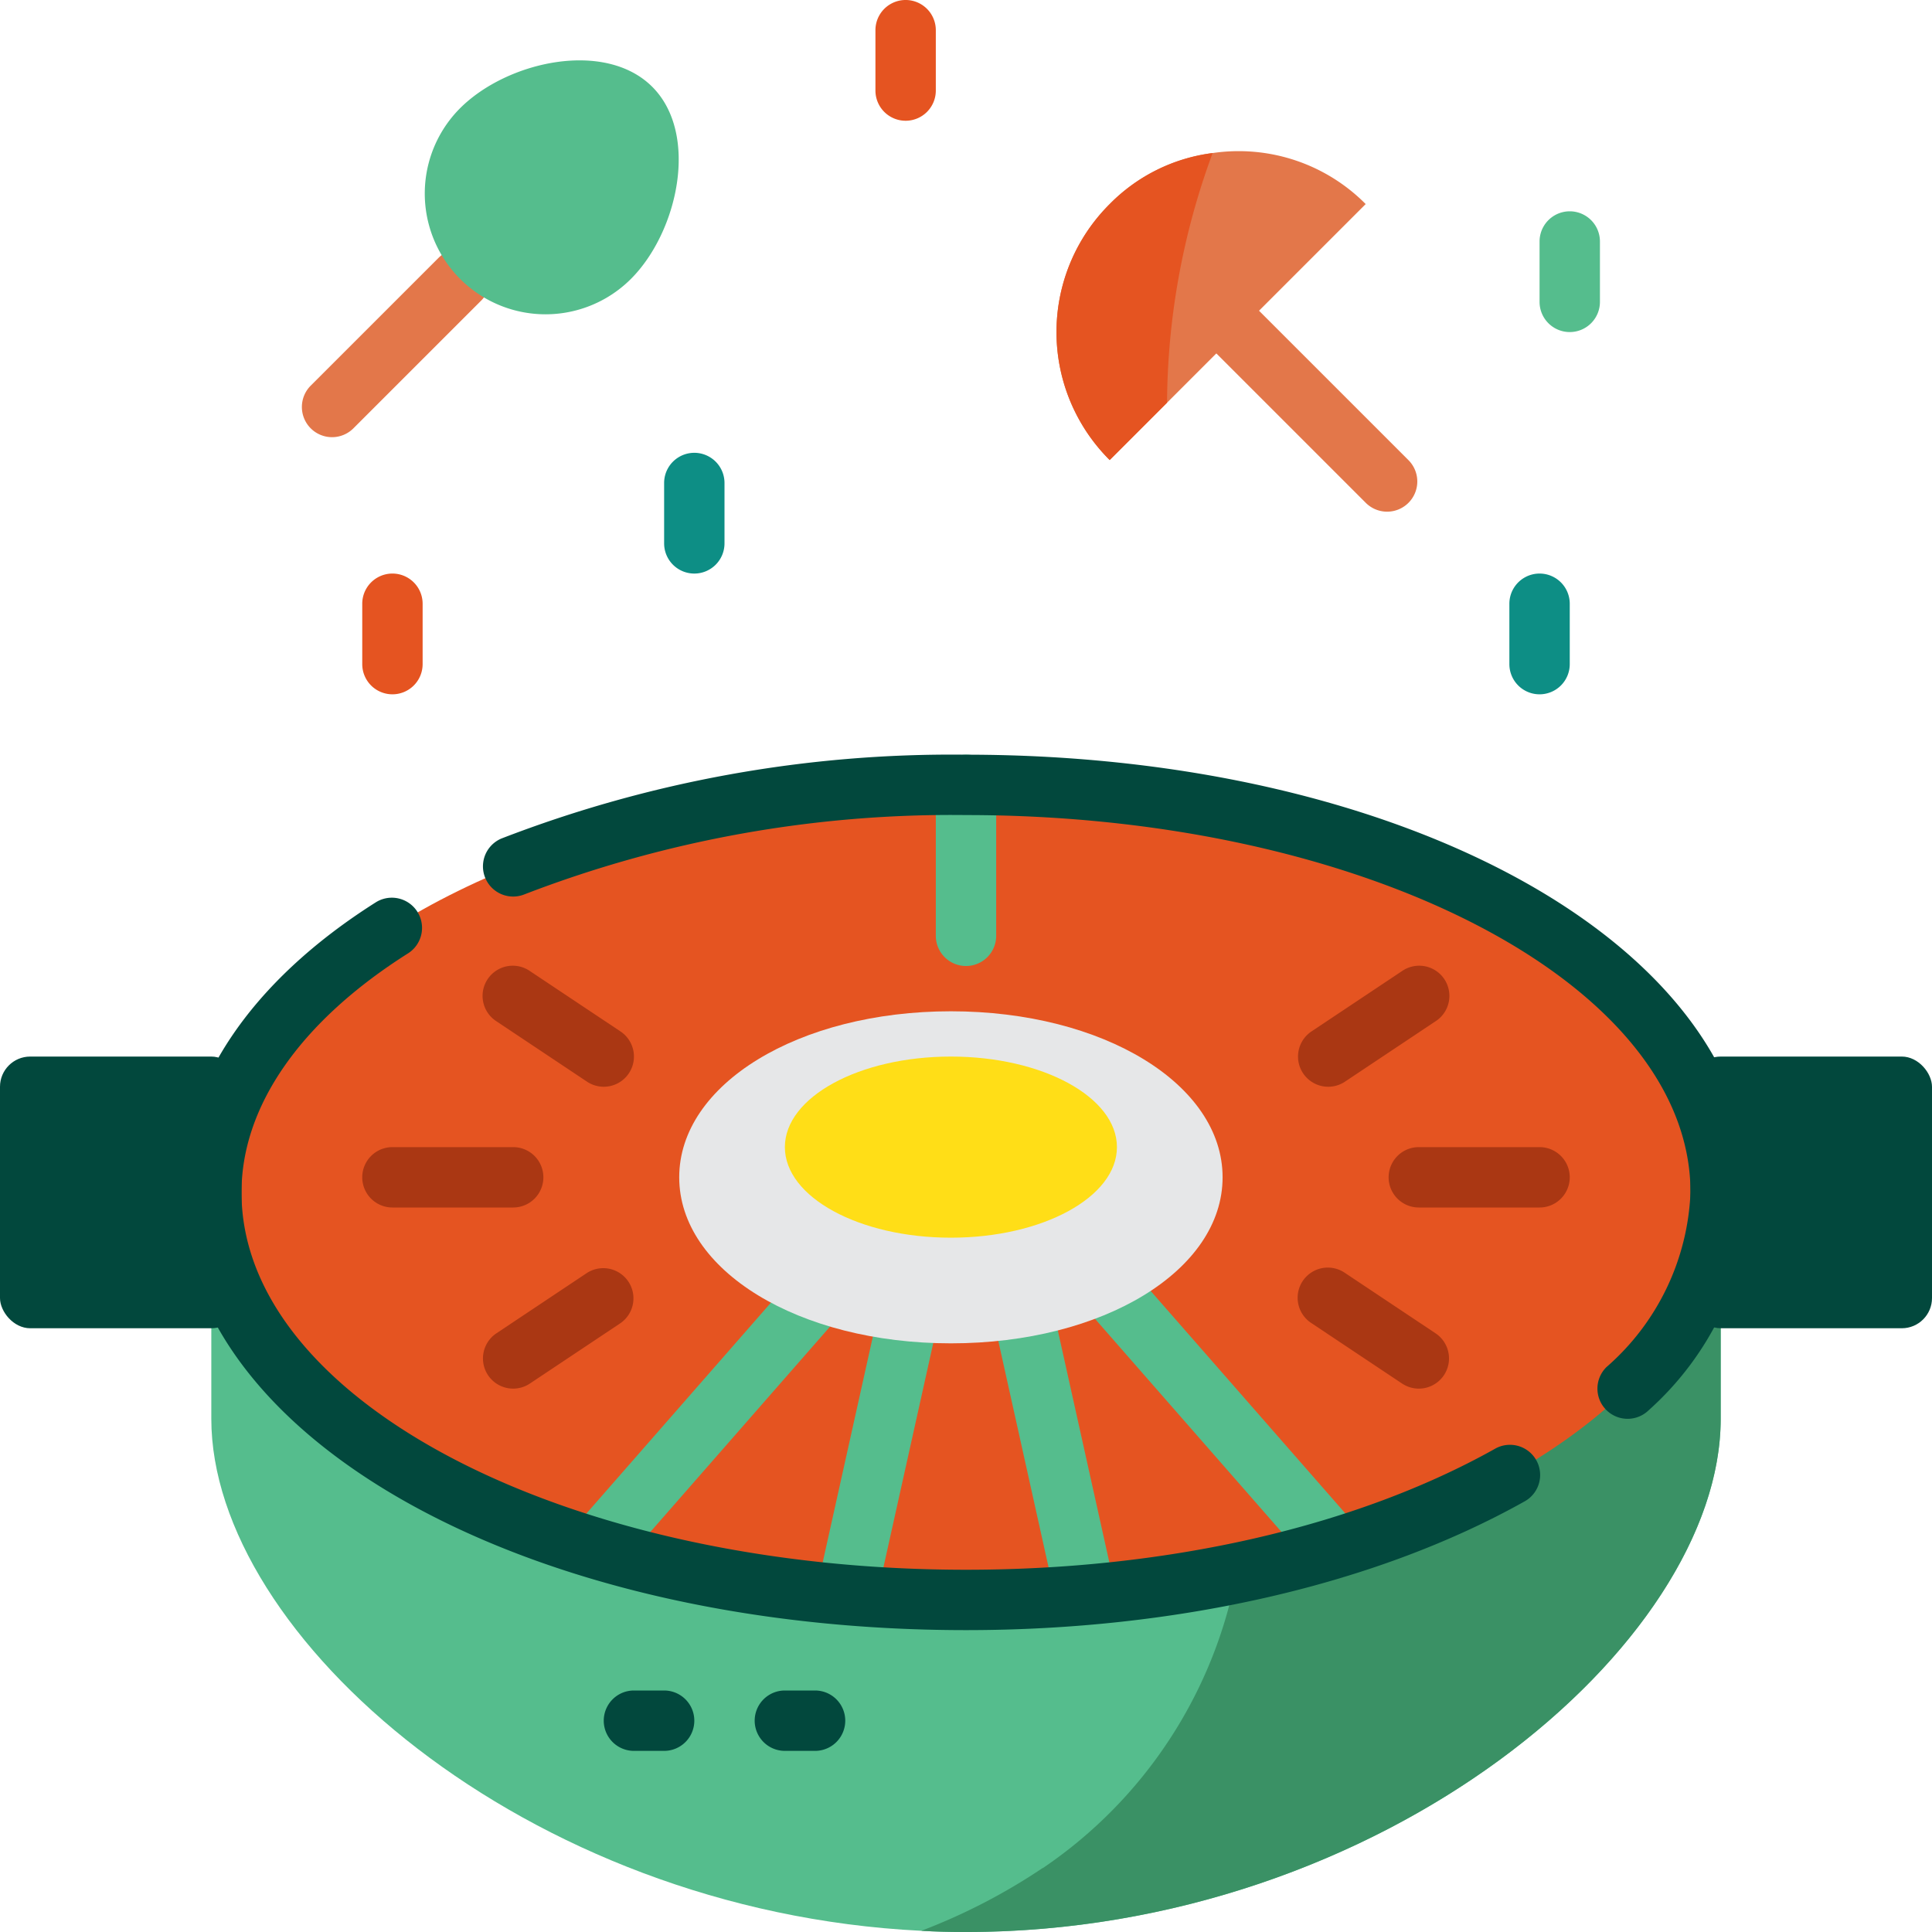 <svg id="Layer_3" height="512" viewBox="0 0 64 64" width="512" xmlns="http://www.w3.org/2000/svg" data-name="Layer 3"><path d="m45.95 16.95a1 1 0 0 1 -.707-.293l-4.95-4.95a1 1 0 0 1 1.414-1.414l4.95 4.95a1 1 0 0 1 -.707 1.707z" fill="#e3774a"/><path d="m11 14.482a1 1 0 0 1 -.707-1.707l4.243-4.242a1 1 0 0 1 1.414 1.414l-4.243 4.242a1 1 0 0 1 -.707.293z" fill="#e3774a"/><path d="m11 13.483 4.243-4.243" fill="#231f20"/><path d="m40.17 5.07a5.808 5.808 0 0 0 -3.41 1.69 5.981 5.981 0 0 0 0 8.48l1.9-1.9 6.58-6.58a5.923 5.923 0 0 0 -5.07-1.69z" fill="#e3774a"/><path d="m21.607 2.876c-1.562-1.562-4.8-.855-6.364.707a4 4 0 1 0 5.657 5.657c1.562-1.562 2.269-4.802.707-6.364z" fill="#55bd8d"/><path d="m40.17 5.07a24.188 24.188 0 0 0 -1.51 8.27l-1.9 1.9a5.981 5.981 0 0 1 0-8.48 5.808 5.808 0 0 1 3.41-1.69z" fill="#e55421"/><path d="m13 23a1 1 0 0 1 -1-1v-2a1 1 0 0 1 2 0v2a1 1 0 0 1 -1 1z" fill="#e55421"/><path d="m23 19a1 1 0 0 1 -1-1v-2a1 1 0 0 1 2 0v2a1 1 0 0 1 -1 1z" fill="#0d8e85"/><path d="m30 4a1 1 0 0 1 -1-1v-2a1 1 0 0 1 2 0v2a1 1 0 0 1 -1 1z" fill="#e55421"/><path d="m52 11a1 1 0 0 1 -1-1v-2a1 1 0 0 1 2 0v2a1 1 0 0 1 -1 1z" fill="#55bd8d"/><path d="m51 23a1 1 0 0 1 -1-1v-2a1 1 0 0 1 2 0v2a1 1 0 0 1 -1 1z" fill="#0d8e85"/><path d="m57 39.5v7.5c0 7.46-11.19 17-25 17-.5 0-.99-.01-1.48-.04h-.01c-13.11-.65-23.51-9.77-23.51-16.96v-7.5z" fill="#55bd8d"/><path d="m57 43v4c0 7.46-11.19 17-25 17-.5 0-.99-.01-1.48-.04a19.869 19.869 0 0 0 4.02-2.08h.01a15.2 15.2 0 0 0 6.45-15.19l1.89-3.69z" fill="#3a9165"/><ellipse cx="32" cy="39.5" fill="#e55421" rx="25" ry="13.5"/><g fill="#aa3713"><path d="m17 40h-4a1 1 0 0 1 0-2h4a1 1 0 0 1 0 2z"/><path d="m17 46a1 1 0 0 1 -.556-1.832l3-2a1 1 0 0 1 1.109 1.664l-3 2a1 1 0 0 1 -.553.168z"/><path d="m20 36a1 1 0 0 1 -.554-.168l-3-2a1 1 0 1 1 1.109-1.664l3 2a1 1 0 0 1 -.555 1.832z"/><path d="m51 40h-4a1 1 0 0 1 0-2h4a1 1 0 0 1 0 2z"/><path d="m44 36a1 1 0 0 1 -.556-1.832l3-2a1 1 0 1 1 1.109 1.664l-3 2a1 1 0 0 1 -.553.168z"/><path d="m47 46a1 1 0 0 1 -.554-.168l-3-2a1 1 0 1 1 1.109-1.664l3 2a1 1 0 0 1 -.555 1.832z"/></g><rect fill="#02483d" height="9" rx="1" width="8" y="35"/><rect fill="#02483d" height="9" rx="1" width="8" x="56" y="35"/><path d="m19.76 52.273a1 1 0 0 1 -.752-1.658l7.08-8.091a1 1 0 1 1 1.5 1.316l-7.08 8.091a1 1 0 0 1 -.748.342z" fill="#55bd8d"/><path d="m28.039 53.831a1.039 1.039 0 0 1 -.218-.023 1 1 0 0 1 -.759-1.193l1.979-8.907a1 1 0 1 1 1.952.434l-1.979 8.907a1 1 0 0 1 -.975.782z" fill="#55bd8d"/><path d="m35.961 53.831a1 1 0 0 1 -.975-.783l-2.009-9.048a1 1 0 1 1 1.952-.434l2.009 9.043a1 1 0 0 1 -.759 1.193 1.039 1.039 0 0 1 -.218.029z" fill="#55bd8d"/><path d="m44.24 52.273a1 1 0 0 1 -.753-.342l-7.355-8.405a1 1 0 1 1 1.5-1.316l7.355 8.405a1 1 0 0 1 -.752 1.658z" fill="#55bd8d"/><path d="m32 32a1 1 0 0 1 -1-1v-5a1 1 0 0 1 2 0v5a1 1 0 0 1 -1 1z" fill="#55bd8d"/><path d="m27 58h-1a1 1 0 0 1 0-2h1a1 1 0 0 1 0 2z" fill="#02483d"/><path d="m22 58h-1a1 1 0 0 1 0-2h1a1 1 0 0 1 0 2z" fill="#02483d"/><path d="m32 54c-14.58 0-26-6.369-26-14.5 0-3.573 2.3-6.99 6.466-9.62a1 1 0 0 1 1.067 1.691c-3.568 2.251-5.533 5.067-5.533 7.929 0 6.893 10.767 12.5 24 12.5 6.684 0 12.9-1.422 17.511-4a1 1 0 1 1 .978 1.744c-4.902 2.743-11.468 4.256-18.489 4.256z" fill="#02483d"/><path d="m53.917 47a1 1 0 0 1 -.7-1.714 8.11 8.11 0 0 0 2.783-5.786c0-6.893-10.767-12.5-24-12.5a39.337 39.337 0 0 0 -14.625 2.626 1 1 0 0 1 -.752-1.854 41.351 41.351 0 0 1 15.377-2.772c14.58 0 26 6.369 26 14.5a10.155 10.155 0 0 1 -3.383 7.214 1 1 0 0 1 -.7.286z" fill="#02483d"/><path d="m31.5 33.5c-5.047 0-9 2.416-9 5.5s3.953 5.5 9 5.5 9-2.416 9-5.5-3.953-5.5-9-5.5z" fill="#e6e7e8"/><ellipse cx="31.5" cy="38" fill="#ffde17" rx="5.5" ry="3"/></svg>